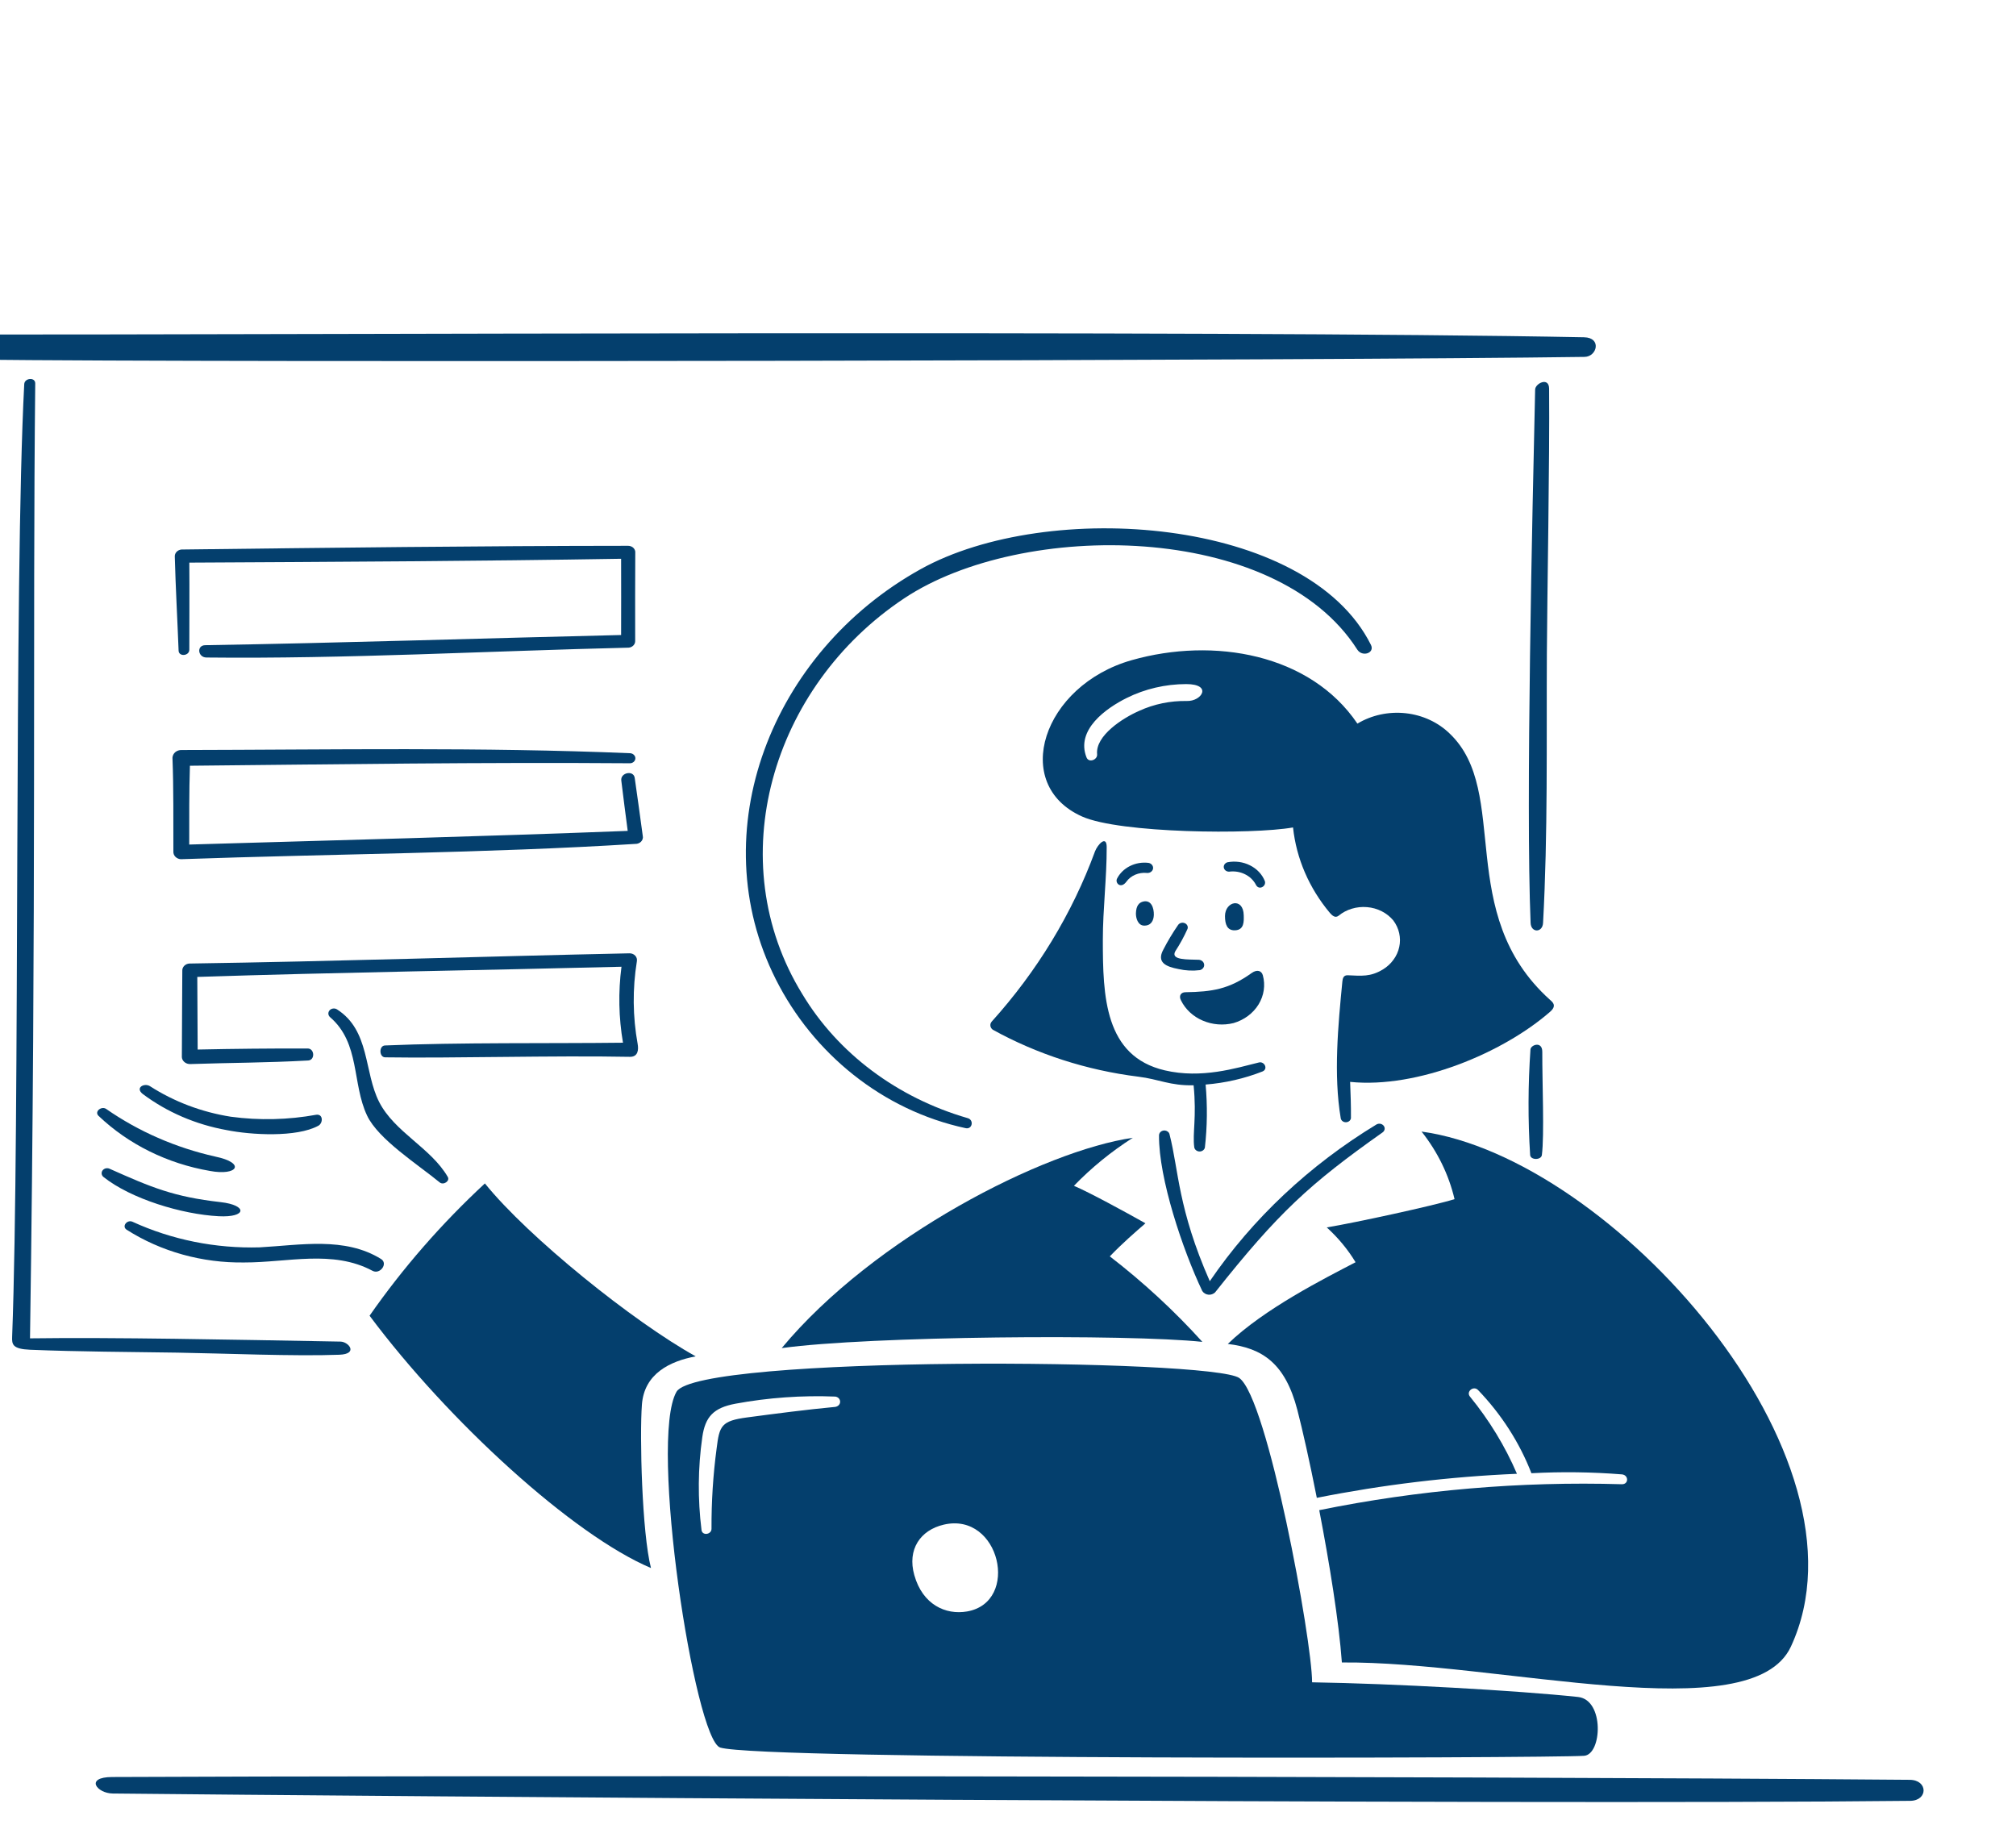 <svg width="44" height="40" viewBox="0 0 44 40" fill="none" xmlns="http://www.w3.org/2000/svg">
<g clip-path="url(#clip0_20_153)">
<path d="M34.584 7.789C28.857 7.871 5.26 7.916 -0.642 7.848C-0.992 7.844 -1.019 7.301 -0.656 7.301C5.428 7.308 26.46 7.202 34.573 7.361C34.963 7.368 34.857 7.785 34.584 7.789Z" fill="#043F6D"/>
<path d="M27.556 23.384C27.161 23.539 26.741 23.636 26.313 23.67C26.354 24.128 26.349 24.589 26.297 25.046C26.291 25.071 26.276 25.093 26.254 25.108C26.232 25.124 26.205 25.132 26.177 25.131C26.15 25.13 26.123 25.12 26.103 25.103C26.082 25.086 26.069 25.063 26.065 25.038C26.024 24.726 26.12 24.387 26.051 23.686C25.536 23.698 25.295 23.553 24.843 23.498C23.719 23.358 22.638 23.009 21.669 22.474C21.64 22.453 21.621 22.424 21.616 22.391C21.611 22.359 21.62 22.325 21.642 22.299C22.637 21.195 23.402 19.935 23.899 18.581C23.958 18.428 24.153 18.222 24.154 18.486C24.156 19.161 24.07 19.836 24.07 20.512C24.07 21.739 24.105 23.052 25.421 23.36C26.227 23.549 26.978 23.31 27.477 23.188C27.595 23.159 27.683 23.328 27.556 23.384Z" fill="#043F6D"/>
<path d="M25.653 20.758C25.537 20.961 25.93 20.937 26.166 20.947C26.196 20.949 26.224 20.961 26.245 20.98C26.266 21 26.279 21.025 26.281 21.052C26.284 21.079 26.276 21.106 26.258 21.128C26.241 21.15 26.216 21.166 26.187 21.173C26.031 21.192 25.873 21.184 25.72 21.149C25.448 21.097 25.24 21.006 25.388 20.729C25.484 20.542 25.593 20.36 25.714 20.185C25.729 20.164 25.752 20.149 25.778 20.142C25.805 20.135 25.833 20.137 25.858 20.148C25.883 20.158 25.903 20.177 25.914 20.2C25.925 20.223 25.927 20.249 25.918 20.273C25.843 20.44 25.755 20.602 25.653 20.758Z" fill="#043F6D"/>
<path d="M27.145 19.976C27.148 20.105 27.159 20.299 26.95 20.304C26.783 20.308 26.736 20.174 26.736 19.993C26.737 19.669 27.137 19.578 27.145 19.976Z" fill="#043F6D"/>
<path d="M25.183 19.968C25.179 20.091 25.122 20.207 24.966 20.201C24.835 20.196 24.789 20.036 24.792 19.931C24.798 19.775 24.852 19.696 24.96 19.674C25.126 19.641 25.187 19.814 25.183 19.968Z" fill="#043F6D"/>
<path d="M25.032 19.052C24.945 19.043 24.857 19.056 24.777 19.09C24.698 19.124 24.63 19.177 24.583 19.244C24.462 19.406 24.333 19.273 24.379 19.177C24.438 19.061 24.536 18.964 24.66 18.902C24.783 18.84 24.925 18.815 25.065 18.832C25.097 18.837 25.125 18.853 25.143 18.876C25.162 18.899 25.17 18.928 25.166 18.957C25.162 18.985 25.145 19.011 25.12 19.029C25.095 19.047 25.064 19.055 25.032 19.052Z" fill="#043F6D"/>
<path d="M26.824 19.024C26.797 19.024 26.77 19.015 26.749 18.999C26.728 18.983 26.715 18.96 26.71 18.935C26.706 18.911 26.712 18.886 26.726 18.864C26.741 18.843 26.763 18.827 26.789 18.819C26.957 18.787 27.132 18.81 27.282 18.886C27.433 18.961 27.548 19.084 27.606 19.23C27.643 19.345 27.474 19.439 27.411 19.31C27.36 19.212 27.276 19.13 27.17 19.079C27.064 19.027 26.943 19.008 26.824 19.024Z" fill="#043F6D"/>
<path d="M25.776 21.834C25.871 22.027 26.038 22.184 26.249 22.274C26.46 22.365 26.699 22.384 26.924 22.328C27.156 22.26 27.351 22.114 27.469 21.921C27.587 21.728 27.621 21.5 27.562 21.286C27.535 21.186 27.437 21.151 27.318 21.236C26.823 21.59 26.456 21.646 25.871 21.655C25.776 21.656 25.721 21.733 25.776 21.834Z" fill="#043F6D"/>
<path d="M9.773 25.686C9.825 25.776 9.679 25.873 9.597 25.806C9.123 25.416 8.256 24.866 8.011 24.346C7.681 23.646 7.861 22.769 7.208 22.203C7.185 22.184 7.17 22.158 7.167 22.13C7.164 22.102 7.173 22.074 7.192 22.052C7.211 22.03 7.238 22.015 7.269 22.011C7.299 22.007 7.331 22.013 7.356 22.03C8.078 22.491 7.941 23.394 8.275 24.05C8.614 24.713 9.401 25.047 9.773 25.686Z" fill="#043F6D"/>
<path d="M4.947 24.664C4.273 24.543 3.644 24.272 3.114 23.875C2.944 23.739 3.148 23.629 3.272 23.705C3.799 24.044 4.402 24.272 5.037 24.372C5.658 24.456 6.29 24.441 6.904 24.329C7.056 24.31 7.053 24.512 6.948 24.569C6.474 24.828 5.479 24.771 4.947 24.664Z" fill="#043F6D"/>
<path d="M2.149 24.352C2.055 24.258 2.214 24.134 2.317 24.202C3.023 24.694 3.834 25.048 4.698 25.242C5.373 25.382 5.186 25.669 4.58 25.555C3.651 25.395 2.802 24.974 2.149 24.352Z" fill="#043F6D"/>
<path d="M4.772 26.544C3.97 26.502 2.859 26.166 2.257 25.686C2.236 25.669 2.223 25.645 2.219 25.619C2.216 25.593 2.222 25.567 2.238 25.545C2.254 25.523 2.278 25.508 2.305 25.5C2.333 25.493 2.362 25.495 2.388 25.506C3.303 25.914 3.791 26.121 4.814 26.236C5.407 26.303 5.39 26.576 4.772 26.544Z" fill="#043F6D"/>
<path d="M8.316 27.477C8.477 27.577 8.294 27.823 8.13 27.735C7.262 27.27 6.275 27.555 5.333 27.553C4.414 27.567 3.514 27.317 2.762 26.837C2.654 26.763 2.773 26.615 2.888 26.663C3.749 27.058 4.705 27.251 5.669 27.223C6.559 27.174 7.524 26.987 8.316 27.477Z" fill="#043F6D"/>
<path d="M41.692 39.303C32.886 39.4 7.815 39.199 2.46 39.143C2.115 39.139 1.841 38.785 2.45 38.783C9.336 38.75 31.437 38.758 41.679 38.844C42.082 38.846 42.083 39.298 41.692 39.303Z" fill="#043F6D"/>
<path d="M24.724 24.832C22.788 25.112 19.08 26.994 17.061 29.422C18.974 29.158 24.62 29.113 26.242 29.286C25.632 28.611 24.956 27.986 24.222 27.42C24.504 27.127 24.769 26.899 25 26.698C24.537 26.438 23.775 26.023 23.439 25.88C23.82 25.486 24.251 25.134 24.724 24.832Z" fill="#043F6D"/>
<path d="M28.957 26.788C29.205 27.013 29.417 27.269 29.586 27.548C28.907 27.902 27.591 28.564 26.797 29.331C27.555 29.422 28.051 29.756 28.315 30.771C28.428 31.207 28.585 31.905 28.74 32.69C30.177 32.404 31.638 32.228 33.108 32.165C32.85 31.564 32.505 30.998 32.083 30.481C31.992 30.372 32.16 30.233 32.261 30.339C32.771 30.871 33.166 31.487 33.424 32.153C34.082 32.117 34.743 32.126 35.4 32.178C35.549 32.193 35.551 32.397 35.396 32.393C33.178 32.328 30.959 32.518 28.793 32.959C29.014 34.105 29.222 35.386 29.287 36.283C32.697 36.253 38.23 37.785 39.087 35.937C41.007 31.799 35.175 25.268 31.026 24.696C31.376 25.137 31.621 25.639 31.746 26.171C31.291 26.314 29.553 26.69 28.957 26.788Z" fill="#043F6D"/>
<path d="M26.404 27.962C25.707 26.38 25.726 25.538 25.527 24.762C25.523 24.735 25.507 24.711 25.483 24.695C25.46 24.678 25.43 24.671 25.4 24.673C25.371 24.676 25.343 24.689 25.324 24.71C25.305 24.73 25.295 24.757 25.296 24.784C25.289 25.72 25.814 27.28 26.24 28.176C26.254 28.198 26.273 28.216 26.296 28.23C26.318 28.244 26.344 28.253 26.372 28.256C26.399 28.259 26.427 28.256 26.452 28.247C26.478 28.238 26.501 28.224 26.52 28.206C27.9 26.464 28.589 25.835 30.172 24.717C30.196 24.701 30.213 24.677 30.219 24.651C30.225 24.624 30.219 24.596 30.202 24.573C30.186 24.55 30.16 24.534 30.131 24.527C30.101 24.521 30.07 24.526 30.044 24.54C28.576 25.431 27.335 26.598 26.404 27.962Z" fill="#043F6D"/>
<path d="M15.184 29.602C13.827 28.85 11.526 26.999 10.583 25.828C9.635 26.707 8.791 27.675 8.066 28.715C9.784 31.017 12.503 33.501 14.208 34.222C14.01 33.455 13.959 31.333 14.01 30.656C14.06 29.979 14.621 29.708 15.184 29.602Z" fill="#043F6D"/>
<path d="M7.406 29.567C7.827 29.551 7.611 29.283 7.431 29.28C5.033 29.237 2.463 29.184 0.655 29.209C0.795 19.712 0.711 13.719 0.769 8.368C0.77 8.226 0.536 8.248 0.529 8.383C0.301 12.734 0.441 24.45 0.265 29.177C0.259 29.339 0.271 29.442 0.657 29.458C1.736 29.502 2.788 29.504 3.874 29.521C4.872 29.537 6.439 29.604 7.406 29.567Z" fill="#043F6D"/>
<path d="M33.678 20.141C33.784 18.191 33.751 16.215 33.761 14.261C33.766 13.105 33.824 10.004 33.81 8.482C33.807 8.218 33.508 8.368 33.505 8.502C33.447 11.086 33.298 17.54 33.406 20.143C33.416 20.363 33.667 20.36 33.678 20.141Z" fill="#043F6D"/>
<path d="M4.132 14.181C4.132 13.547 4.137 12.913 4.132 12.279C7.273 12.263 10.416 12.247 13.556 12.195C13.559 12.75 13.556 13.305 13.556 13.859C10.556 13.929 7.488 14.032 4.479 14.081C4.286 14.084 4.317 14.347 4.504 14.35C7.543 14.383 10.675 14.207 13.722 14.135C13.763 14.131 13.8 14.113 13.826 14.085C13.852 14.057 13.865 14.021 13.863 13.984C13.863 13.336 13.86 12.688 13.865 12.04C13.861 12.003 13.841 11.969 13.81 11.945C13.779 11.922 13.738 11.91 13.698 11.912C10.452 11.914 7.205 11.954 3.96 11.993C3.918 11.997 3.88 12.016 3.853 12.045C3.826 12.074 3.813 12.111 3.815 12.149C3.833 12.833 3.872 13.515 3.898 14.199C3.901 14.338 4.131 14.318 4.132 14.181Z" fill="#043F6D"/>
<path d="M3.948 18.752C7.229 18.636 10.607 18.622 13.867 18.418C13.891 18.419 13.915 18.414 13.937 18.405C13.959 18.396 13.978 18.383 13.993 18.367C14.009 18.35 14.02 18.331 14.026 18.31C14.033 18.289 14.034 18.267 14.029 18.246C13.972 17.823 13.914 17.4 13.853 16.978C13.828 16.802 13.539 16.862 13.56 17.034C13.604 17.401 13.652 17.768 13.7 18.134C10.515 18.257 7.302 18.339 4.13 18.432C4.13 17.858 4.127 17.284 4.145 16.712C7.351 16.681 10.503 16.634 13.745 16.658C13.776 16.659 13.806 16.648 13.829 16.629C13.852 16.609 13.866 16.582 13.867 16.554C13.869 16.526 13.858 16.498 13.837 16.477C13.817 16.455 13.788 16.442 13.757 16.439C10.502 16.303 7.235 16.363 3.967 16.369C3.941 16.368 3.916 16.371 3.892 16.379C3.868 16.387 3.846 16.399 3.827 16.414C3.809 16.43 3.793 16.448 3.783 16.469C3.772 16.49 3.766 16.513 3.764 16.536C3.791 17.218 3.781 17.903 3.784 18.587C3.782 18.628 3.798 18.669 3.829 18.7C3.86 18.731 3.903 18.75 3.948 18.752Z" fill="#043F6D"/>
<path d="M13.597 22.757C12.022 22.776 10.018 22.748 8.402 22.817C8.267 22.823 8.273 23.074 8.406 23.076C9.861 23.099 12.062 23.033 13.744 23.065C13.93 23.069 13.939 22.905 13.917 22.784C13.809 22.187 13.803 21.578 13.9 20.98C13.904 20.958 13.903 20.936 13.897 20.915C13.891 20.893 13.88 20.874 13.864 20.857C13.848 20.84 13.829 20.827 13.806 20.818C13.784 20.809 13.76 20.805 13.736 20.806C10.536 20.874 7.334 20.982 4.134 21.029C4.091 21.031 4.051 21.049 4.022 21.078C3.993 21.107 3.977 21.145 3.979 21.184C3.973 21.814 3.974 22.444 3.969 23.073C3.972 23.115 3.993 23.153 4.027 23.181C4.061 23.209 4.105 23.224 4.151 23.223C5.075 23.192 5.802 23.196 6.726 23.145C6.88 23.136 6.867 22.883 6.715 22.883C5.914 22.881 5.114 22.889 4.314 22.906C4.311 22.378 4.31 21.849 4.306 21.321C7.391 21.221 10.478 21.177 13.564 21.099C13.492 21.651 13.503 22.209 13.597 22.757Z" fill="#043F6D"/>
<path d="M21.076 24.622C21.222 24.654 21.262 24.441 21.12 24.403C19.58 23.957 18.288 22.988 17.512 21.698C15.723 18.794 16.83 14.988 19.737 13.057C22.311 11.347 27.84 11.382 29.623 14.177C29.731 14.346 30.011 14.254 29.921 14.074C28.527 11.281 22.87 10.881 20.095 12.421C16.828 14.235 15.313 18.158 16.932 21.373C17.746 22.991 19.257 24.231 21.076 24.622Z" fill="#043F6D"/>
<path d="M33.652 25.208C33.708 24.776 33.659 23.628 33.661 22.955C33.661 22.714 33.411 22.803 33.403 22.904C33.35 23.671 33.347 24.441 33.396 25.208C33.406 25.323 33.638 25.321 33.652 25.208Z" fill="#043F6D"/>
<path d="M34.441 37.036C33.128 36.896 30.405 36.743 28.637 36.716C28.637 35.793 27.666 30.516 27.048 30.075C26.456 29.652 15.229 29.573 14.765 30.375C14.156 31.43 15.163 37.967 15.719 38.14C16.624 38.42 33.823 38.373 34.573 38.32C34.965 38.293 35.021 37.098 34.441 37.036ZM18.231 30.705C17.579 30.767 16.955 30.849 16.305 30.935C15.742 31.01 15.702 31.117 15.641 31.609C15.563 32.192 15.526 32.779 15.529 33.366C15.529 33.491 15.329 33.524 15.311 33.393C15.227 32.718 15.232 32.038 15.328 31.365C15.391 30.923 15.57 30.725 16.054 30.635C16.769 30.503 17.5 30.451 18.229 30.48C18.259 30.483 18.286 30.497 18.306 30.517C18.325 30.538 18.336 30.564 18.336 30.591C18.337 30.619 18.326 30.645 18.307 30.666C18.287 30.687 18.26 30.7 18.231 30.705ZM21.105 35.17C20.64 35.25 20.136 35.022 19.955 34.376C19.797 33.816 20.087 33.394 20.598 33.275C21.824 32.99 22.271 34.968 21.105 35.17Z" fill="#043F6D"/>
<path d="M33.826 21.818C31.734 19.933 32.981 17.291 31.643 16.013C31.39 15.765 31.048 15.606 30.679 15.566C30.309 15.526 29.936 15.606 29.626 15.793C28.595 14.269 26.492 13.9 24.703 14.407C22.752 14.96 22.053 17.125 23.619 17.821C24.439 18.187 27.32 18.218 28.221 18.059C28.293 18.737 28.572 19.383 29.026 19.925C29.073 19.976 29.138 20.046 29.216 19.985C29.299 19.916 29.398 19.864 29.505 19.832C29.612 19.8 29.725 19.788 29.837 19.798C29.95 19.807 30.058 19.838 30.157 19.888C30.255 19.938 30.341 20.006 30.409 20.088C30.472 20.172 30.516 20.266 30.538 20.366C30.56 20.465 30.561 20.568 30.539 20.667C30.518 20.767 30.475 20.862 30.413 20.946C30.352 21.031 30.272 21.104 30.179 21.16C29.91 21.322 29.718 21.298 29.417 21.285C29.322 21.28 29.305 21.352 29.298 21.418C29.205 22.371 29.102 23.458 29.262 24.405C29.266 24.432 29.282 24.456 29.305 24.472C29.328 24.488 29.357 24.495 29.386 24.492C29.415 24.489 29.442 24.476 29.46 24.456C29.479 24.435 29.488 24.409 29.485 24.382C29.487 24.125 29.477 23.869 29.467 23.612C30.94 23.761 32.805 22.978 33.83 22.083C33.993 21.943 33.876 21.864 33.826 21.818ZM25.901 15.299C25.542 15.293 25.187 15.366 24.866 15.513C24.509 15.668 23.904 16.055 23.945 16.461C23.957 16.582 23.764 16.657 23.714 16.531C23.474 15.927 24.144 15.455 24.591 15.233C24.989 15.035 25.435 14.931 25.889 14.93C26.469 14.93 26.23 15.311 25.901 15.299Z" fill="#043F6D"/>
</g>
<defs>
<clipPath id="clip0_20_153">
<rect width="44" height="40" fill="white"/>
</clipPath>
</defs>
</svg>
